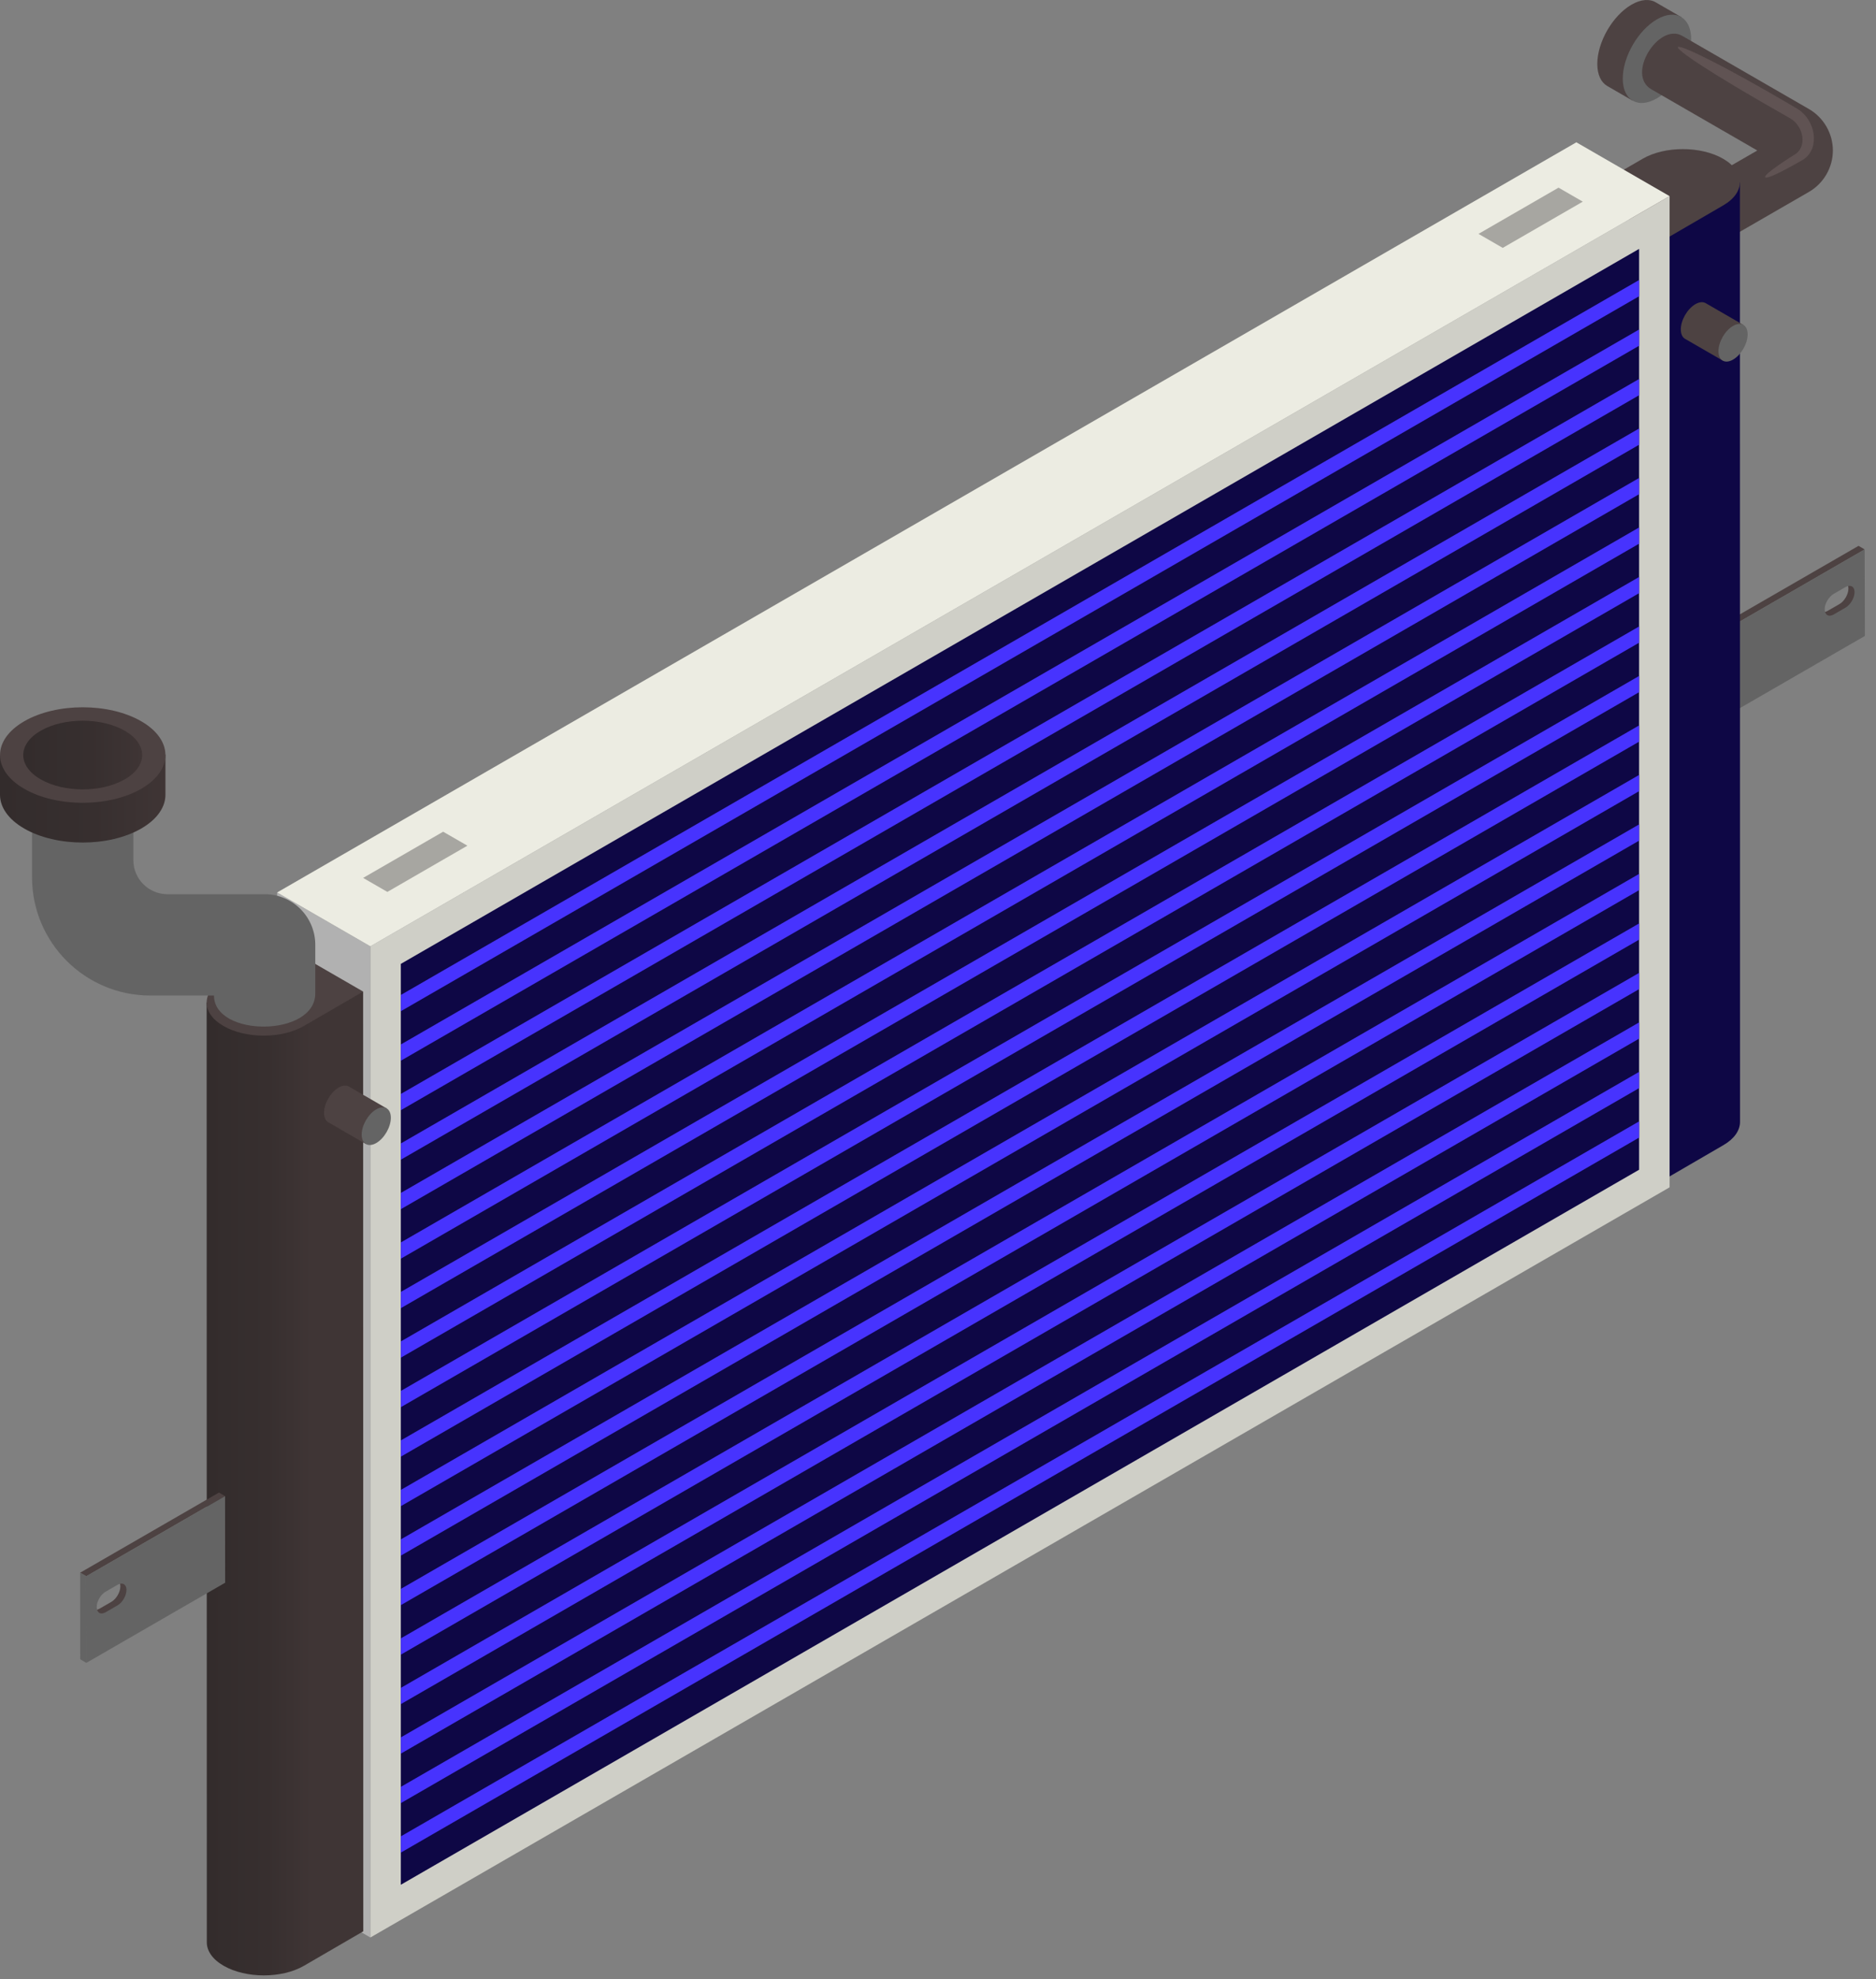 <svg width="91" height="96" viewBox="0 0 91 96" fill="none" xmlns="http://www.w3.org/2000/svg">
<rect x="0" y="0" width="91" height="96" fill="#808080" stroke="none"/>
<path d="M80.323 0.117C80.022 -0.064 79.603 -0.041 79.139 0.227C78.223 0.757 77.481 2.043 77.481 3.1C77.481 3.622 77.662 3.992 77.956 4.167L79.19 4.88L81.557 0.83L80.323 0.117Z" fill="#4D4242"/>
<path d="M78.716 3.811C78.716 4.869 79.458 5.298 80.374 4.769C81.29 4.24 82.033 2.954 82.033 1.896C82.033 0.839 81.29 0.41 80.374 0.938C79.458 1.468 78.716 2.754 78.716 3.811Z" fill="#646464"/>
<path d="M87.746 5.288L81.599 1.739C80.464 1.083 78.863 3.616 80.102 4.331L85.242 7.299L78.791 11.023C78.075 11.436 77.829 12.352 78.243 13.067C78.519 13.547 79.023 13.816 79.54 13.816C79.793 13.816 80.051 13.751 80.287 13.616L87.745 9.309C88.462 8.896 88.908 8.125 88.908 7.298C88.907 6.471 88.461 5.701 87.746 5.288Z" fill="#4D4242"/>
<path d="M89.961 28.321L89.537 28.272C89.613 28.317 89.662 28.411 89.662 28.545C89.664 28.824 89.465 29.162 89.228 29.299L88.652 29.631C88.53 29.702 88.419 29.709 88.34 29.663L88.51 29.981C88.589 30.027 88.861 30.034 88.983 29.963L89.791 29.652C90.028 29.515 90.109 28.891 90.108 28.612C90.108 28.478 90.037 28.366 89.961 28.321Z" fill="#4D4242"/>
<path d="M83.718 30.536L83.419 30.362L83.431 34.559L83.73 34.732L83.718 30.536Z" fill="#646464"/>
<path d="M90.153 26.475L83.419 30.362L83.718 30.536L90.45 26.648L90.153 26.475Z" fill="#4D4242"/>
<path d="M90.45 26.648L83.716 30.536L83.728 34.732L90.461 30.845L90.45 26.648ZM89.526 29.47L88.95 29.803C88.708 29.943 88.513 29.831 88.511 29.554C88.51 29.282 88.704 28.947 88.946 28.806L89.522 28.474C89.759 28.337 89.959 28.445 89.959 28.717C89.96 28.996 89.761 29.333 89.526 29.47Z" fill="#646464"/>
<path d="M84.398 8.837L80.719 11.631L80.726 57.212L83.602 55.54C84.135 55.23 84.402 54.824 84.404 54.418L84.398 8.837Z" fill="#0E0745"/>
<path d="M83.584 7.7C82.503 7.076 80.756 7.076 79.682 7.7L76.804 9.371L80.718 11.631L83.594 9.959C84.67 9.335 84.664 8.324 83.584 7.7Z" fill="#4D4242"/>
<path d="M17.966 93.974L13.443 91.364V43.287L17.966 45.899V93.974Z" fill="#B1B1B1"/>
<path d="M80.987 57.589L17.966 93.974V45.899L80.987 9.513V57.589Z" fill="#CFCFC7"/>
<path d="M19.443 46.751L79.509 12.072V56.735L19.443 91.416V46.751Z" fill="#0E0745"/>
<path d="M17.966 45.899L13.443 43.287L76.465 6.902L80.987 9.513L17.966 45.899Z" fill="#ECECE2"/>
<path d="M79.51 44.788V45.575L19.443 80.255V79.466L79.51 44.788ZM19.443 77.066V77.854L79.51 43.174V42.386L19.443 77.066ZM19.443 72.265V73.053L79.51 38.373V37.586L19.443 72.265ZM19.443 69.864V70.652L79.51 35.972V35.184L19.443 69.864ZM19.443 74.665V75.453L79.51 40.773V39.985L19.443 74.665ZM19.443 86.668V87.456L79.51 52.776V51.988L19.443 86.668ZM19.443 81.867V82.655L79.51 47.975V47.187L19.443 81.867ZM79.51 55.176V54.389L19.443 89.069V89.857L79.51 55.176ZM19.443 84.268V85.056L79.51 50.376V49.588L19.443 84.268ZM19.443 55.461V56.249L79.51 21.57V20.782L19.443 55.461ZM19.443 50.66V51.448L79.51 16.769V15.981L19.443 50.66ZM19.443 53.06V53.848L79.51 19.169V18.381L19.443 53.06ZM19.443 48.259V49.047L79.51 14.368V13.58L19.443 48.259ZM19.443 57.861V58.649L79.51 23.97V23.181L19.443 57.861ZM19.443 62.662V63.45L79.51 28.77V27.984L19.443 62.662ZM19.443 60.262V61.05L79.51 26.37V25.582L19.443 60.262ZM19.443 65.063V65.851L79.51 31.172V30.384L19.443 65.063ZM19.443 67.464V68.252L79.51 33.572V32.785L19.443 67.464Z" fill="#4733FE"/>
<path d="M17.614 48.093L10.024 48.626L10.032 94.207C10.03 94.618 10.302 95.03 10.846 95.344C11.926 95.968 13.673 95.968 14.748 95.344L17.622 93.674L17.614 48.093Z" fill="url(#paint0_linear_4007_823)"/>
<path d="M13.7 45.833L10.826 47.504C9.752 48.127 9.757 49.139 10.839 49.763C11.919 50.387 13.666 50.387 14.741 49.763L17.615 48.093L13.7 45.833Z" fill="#4D4242"/>
<path d="M6.093 76.666H5.712C5.79 76.712 5.837 76.806 5.838 76.94C5.839 77.219 5.645 77.553 5.403 77.694L4.827 78.026C4.709 78.095 4.601 78.102 4.522 78.056L4.777 78.367C4.856 78.412 5.227 78.6 5.346 78.532L5.909 78.055C6.151 77.915 6.359 77.308 6.359 77.03C6.358 76.896 6.171 76.71 6.093 76.666Z" fill="#4D4242"/>
<path d="M10.621 72.393L3.887 76.281L4.185 76.453L10.918 72.566L10.621 72.393Z" fill="#4D4242"/>
<path d="M4.185 76.453L3.887 76.281L3.892 80.481L4.189 80.654L4.185 76.453Z" fill="#646464"/>
<path d="M10.918 72.566L4.184 76.453L4.189 80.654L10.921 76.767L10.918 72.566ZM5.699 77.866L5.123 78.199C4.886 78.336 4.692 78.225 4.691 77.947C4.689 77.675 4.883 77.339 5.121 77.203L5.697 76.87C5.938 76.73 6.134 76.841 6.135 77.113C6.135 77.392 5.942 77.727 5.699 77.866Z" fill="#646464"/>
<path d="M87.087 5.218C87.128 5.241 87.17 5.266 87.213 5.294C88.055 5.833 88.302 7.147 87.505 7.719C87.505 7.719 85.802 8.725 85.636 8.603C85.469 8.481 87.024 7.515 87.024 7.515C87.696 7.145 87.493 6.088 86.798 5.717C78.893 1.249 80.227 1.172 87.087 5.218Z" fill="#605353"/>
<path d="M22.672 41.018L18.79 43.26L17.615 42.581L21.496 40.34L22.672 41.018Z" fill="#A7A6A1"/>
<path d="M76.777 9.781L72.894 12.023L71.718 11.344L75.601 9.102L76.777 9.781Z" fill="#A7A6A1"/>
<path d="M16.424 52.751C16.622 52.638 16.8 52.628 16.93 52.705L18.756 53.76L17.746 55.486L15.92 54.431C15.794 54.356 15.718 54.199 15.718 53.976C15.718 53.526 16.034 52.978 16.424 52.751Z" fill="#4D4242"/>
<path d="M17.544 55.031C17.544 55.483 17.86 55.665 18.252 55.44C18.642 55.215 18.959 54.666 18.959 54.215C18.959 53.763 18.643 53.581 18.252 53.806C17.86 54.031 17.544 54.58 17.544 55.031Z" fill="#646464"/>
<path d="M17.743 54.916C17.743 55.241 17.97 55.373 18.252 55.21C18.533 55.048 18.761 54.653 18.761 54.328C18.761 54.004 18.533 53.872 18.252 54.035C17.97 54.198 17.743 54.593 17.743 54.916Z" fill="#646464"/>
<path d="M82.239 14.753C82.436 14.639 82.615 14.63 82.744 14.707L84.57 15.762L83.561 17.488L81.735 16.433C81.609 16.358 81.532 16.201 81.532 15.978C81.531 15.528 81.848 14.98 82.239 14.753Z" fill="#4D4242"/>
<path d="M83.358 17.034C83.358 17.485 83.675 17.667 84.066 17.442C84.457 17.217 84.774 16.668 84.774 16.217C84.774 15.765 84.458 15.583 84.066 15.808C83.675 16.034 83.358 16.583 83.358 17.034Z" fill="#646464"/>
<path d="M83.557 16.918C83.557 17.243 83.785 17.375 84.066 17.212C84.347 17.049 84.575 16.655 84.575 16.33C84.575 16.006 84.347 15.874 84.066 16.037C83.785 16.2 83.557 16.595 83.557 16.918Z" fill="#646464"/>
<path d="M12.836 43.371H8.122C7.209 43.371 6.469 42.631 6.469 41.718V36.759C6.469 35.403 1.554 35.403 1.554 36.759V42.548C1.554 45.717 4.123 48.286 7.292 48.286H10.38C10.38 50.312 15.294 50.312 15.294 48.179V45.828C15.294 44.471 14.194 43.371 12.836 43.371Z" fill="#646464"/>
<path d="M6.85 40.187C7.643 39.729 8.034 39.127 8.025 38.527V36.6L0 36.643V38.57C0.01 39.156 0.401 39.74 1.175 40.187C2.742 41.092 5.282 41.092 6.85 40.187Z" fill="url(#paint1_linear_4007_823)"/>
<path d="M1.176 38.26C-0.391 37.356 -0.391 35.889 1.176 34.983C2.742 34.079 5.283 34.079 6.85 34.983C8.416 35.888 8.416 37.355 6.85 38.26C5.282 39.164 2.742 39.164 1.176 38.26Z" fill="#4D4242"/>
<path d="M1.972 37.8C0.845 37.15 0.845 36.095 1.972 35.444C3.099 34.794 4.925 34.794 6.052 35.444C7.179 36.095 7.179 37.15 6.052 37.8C4.926 38.45 3.099 38.45 1.972 37.8Z" fill="url(#paint2_linear_4007_823)"/>
<defs>
<linearGradient id="paint0_linear_4007_823" x1="10.12" y1="71.953" x2="15.109" y2="71.953" gradientUnits="userSpaceOnUse">
<stop stop-color="#332C2C"/>
<stop offset="0.574" stop-color="#372F2F"/>
<stop offset="1" stop-color="#3F3535"/>
</linearGradient>
<linearGradient id="paint1_linear_4007_823" x1="0" y1="38.733" x2="8.025" y2="38.733" gradientUnits="userSpaceOnUse">
<stop stop-color="#332C2C"/>
<stop offset="0.574" stop-color="#372F2F"/>
<stop offset="1" stop-color="#3F3535"/>
</linearGradient>
<linearGradient id="paint2_linear_4007_823" x1="1.127" y1="36.622" x2="6.898" y2="36.622" gradientUnits="userSpaceOnUse">
<stop stop-color="#332C2C"/>
<stop offset="0.574" stop-color="#372F2F"/>
<stop offset="1" stop-color="#3F3535"/>
</linearGradient>
</defs>
</svg>
